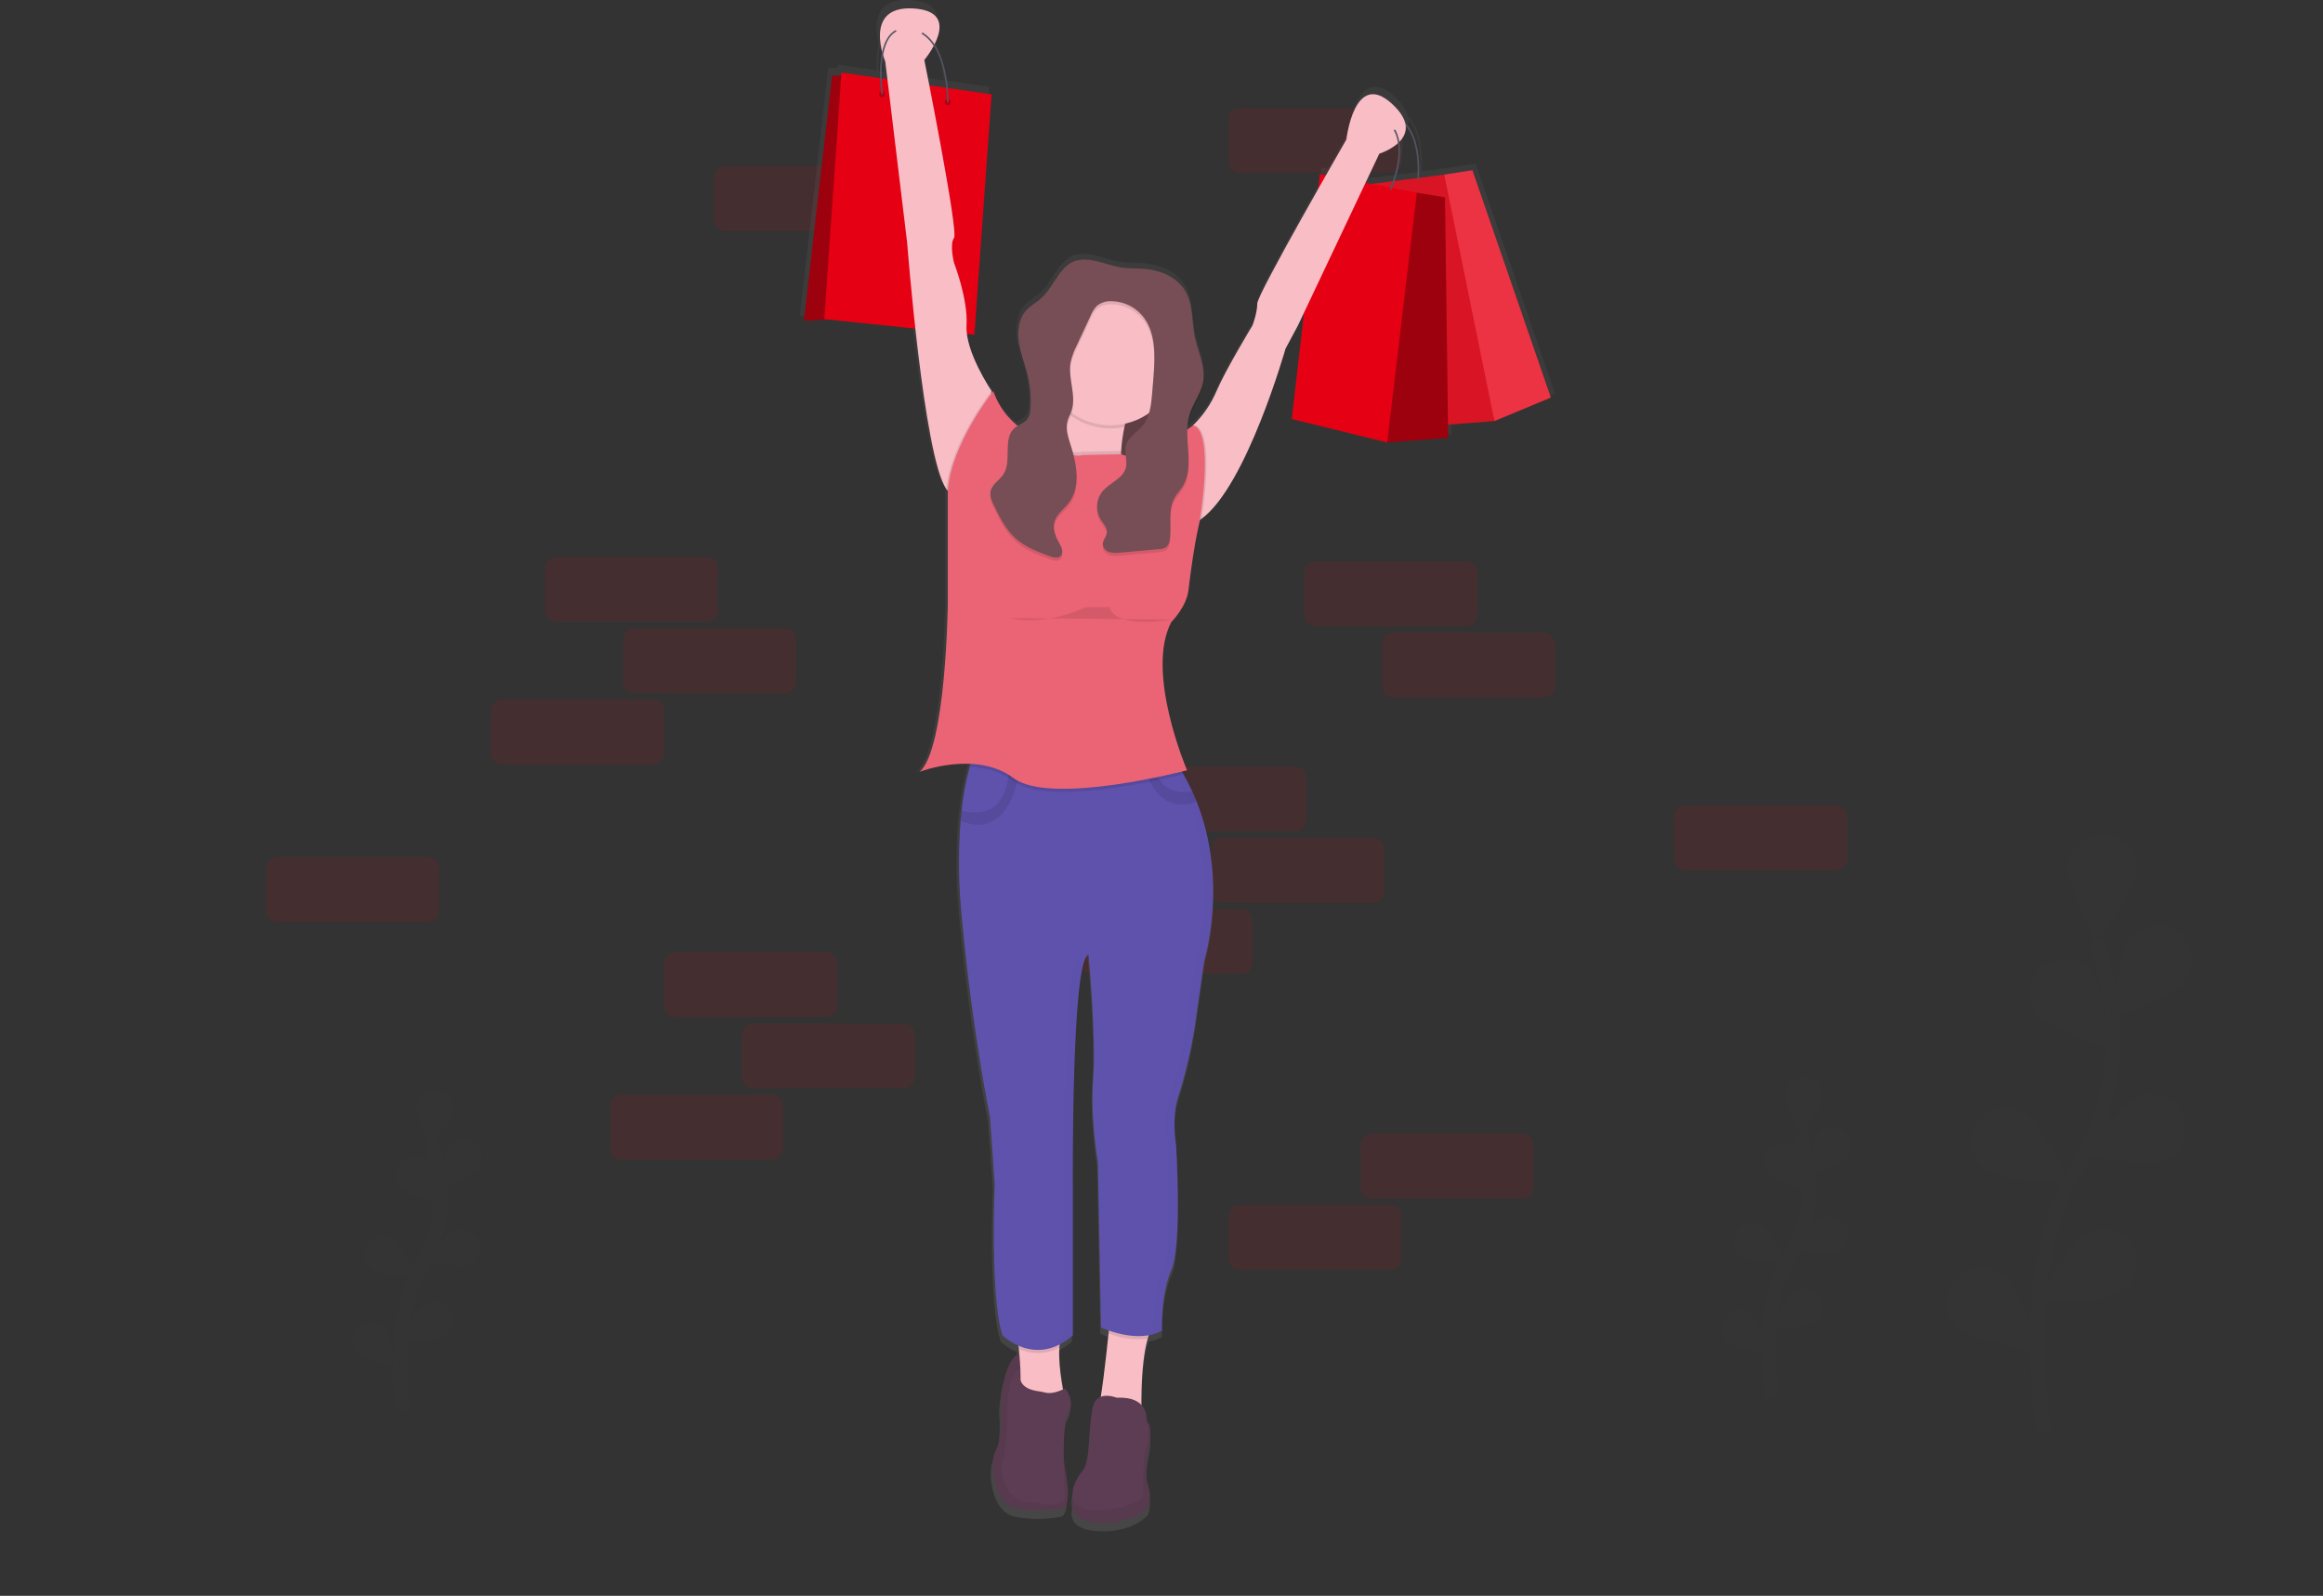 <svg width="326" height="224" viewBox="0 0 326 224" fill="none" xmlns="http://www.w3.org/2000/svg">
<rect x="0" y="0" width="326" height="224" fill="#333333" stroke="none"/>
<g clip-path="url(#clip0)">
<path opacity="0.1" d="M122.881 23.34H101.737C100.87 23.34 100.168 24.041 100.168 24.907V30.866C100.168 31.731 100.87 32.433 101.737 32.433H122.881C123.748 32.433 124.451 31.731 124.451 30.866V24.907C124.451 24.041 123.748 23.34 122.881 23.34Z" fill="#E60014"/>
<path opacity="0.1" d="M195.123 15.156H173.979C173.112 15.156 172.41 15.857 172.41 16.723V22.682C172.41 23.547 173.112 24.249 173.979 24.249H195.123C195.99 24.249 196.693 23.547 196.693 22.682V16.723C196.693 15.857 195.99 15.156 195.123 15.156Z" fill="#E60014"/>
<path opacity="0.1" d="M181.768 107.605H160.623C159.757 107.605 159.054 108.306 159.054 109.172V115.131C159.054 115.997 159.757 116.698 160.623 116.698H181.768C182.634 116.698 183.337 115.997 183.337 115.131V109.172C183.337 108.306 182.634 107.605 181.768 107.605Z" fill="#E60014"/>
<path opacity="0.1" d="M192.695 117.608H171.551C170.684 117.608 169.981 118.309 169.981 119.175V125.134C169.981 125.999 170.684 126.701 171.551 126.701H192.695C193.562 126.701 194.264 125.999 194.264 125.134V119.175C194.264 118.309 193.562 117.608 192.695 117.608Z" fill="#E60014"/>
<path opacity="0.1" d="M257.652 113.061H236.508C235.641 113.061 234.938 113.763 234.938 114.628V120.587C234.938 121.453 235.641 122.154 236.508 122.154H257.652C258.519 122.154 259.222 121.453 259.222 120.587V114.628C259.222 113.763 258.519 113.061 257.652 113.061Z" fill="#E60014"/>
<path opacity="0.1" d="M60.049 120.336H38.904C38.038 120.336 37.335 121.037 37.335 121.903V127.862C37.335 128.727 38.038 129.429 38.904 129.429H60.049C60.916 129.429 61.618 128.727 61.618 127.862V121.903C61.618 121.037 60.916 120.336 60.049 120.336Z" fill="#E60014"/>
<path opacity="0.1" d="M174.179 127.61H153.035C152.168 127.61 151.466 128.312 151.466 129.177V135.137C151.466 136.002 152.168 136.704 153.035 136.704H174.179C175.046 136.704 175.749 136.002 175.749 135.137V129.177C175.749 128.312 175.046 127.61 174.179 127.61Z" fill="#E60014"/>
<path d="M218.217 55.23L207.089 22.973L203.088 23.579L199.507 24.037C199.598 22.824 199.755 18.472 197.534 16.189C197.318 15.407 196.75 14.519 195.658 13.519C190.334 8.645 189.226 18.614 189.226 18.614C189.226 18.614 188.012 20.718 186.339 23.658L185.462 23.491L185.213 25.662C181.51 32.2 176.589 41.047 176.589 41.878C176.589 43.209 175.925 44.979 175.925 44.979C175.925 44.979 172.155 51.181 170.822 54.284C170.046 56.115 168.911 57.773 167.483 59.158C167.483 59.158 167.161 59.404 166.633 59.765C166.667 59.178 166.769 58.597 166.937 58.034C167.423 56.449 168.552 55.091 168.852 53.46C168.923 53.069 168.949 52.672 168.931 52.275C169.001 50.362 168.069 48.48 167.681 46.567C167.228 44.351 167.471 41.911 166.287 39.987C165.377 38.517 163.762 37.601 162.083 37.18C160.541 36.795 159.024 36.931 157.47 36.767C156.043 36.616 154.68 35.986 153.253 35.752C152.491 35.587 151.702 35.587 150.94 35.752C148.527 36.416 147.771 39.453 145.908 41.123C145.237 41.73 144.414 42.148 143.807 42.812C142.924 43.779 142.617 45.127 142.663 46.449C142.651 46.892 142.678 47.335 142.742 47.773C142.973 49.359 143.586 50.859 143.956 52.414C144.236 53.565 144.388 54.743 144.408 55.927C144.408 56.194 144.408 56.461 144.384 56.724C144.395 57.258 144.253 57.784 143.974 58.24C143.637 58.704 143.082 58.928 142.587 59.225C140.97 57.943 139.756 56.224 139.09 54.272C139.09 54.272 139.008 54.375 138.869 54.575V54.272C138.869 54.272 135.833 49.823 135.372 46.188L136.428 46.297L138.857 12.182L132.655 11.273C132.482 9.512 132.012 6.956 130.764 5.092C131.805 3.043 132.33 0.27 127.765 -0.006C122.423 -0.33 122.751 3.825 123.318 6.099C123.061 7.339 122.959 8.607 123.015 9.872L117.551 9.078L117.521 9.521H116.222L112.245 44.324L115.633 44.154L128.048 45.446C129.04 54.457 130.6 65.594 132.452 68.219C132.514 68.307 132.581 68.391 132.655 68.47V84.417C132.655 84.417 132.434 105.028 128.661 108.341C130.975 107.519 133.423 107.136 135.879 107.211C135.836 107.347 135.794 107.493 135.751 107.647C135.199 109.682 134.814 111.758 134.601 113.855C134.548 114.318 134.501 114.801 134.458 115.304C134.111 119.921 134.175 124.56 134.65 129.165C136.204 145.558 138.644 157.3 138.644 157.3L139.324 166.83C139.324 166.83 138.659 183.001 140.432 188.318C141.1 188.932 141.868 189.429 142.702 189.788C142.718 189.939 142.736 190.091 142.751 190.251C142.766 190.412 142.79 190.661 142.812 190.873C142.016 191.234 140.532 192.664 140.21 198.284C140.21 198.284 140.653 202.494 139.546 204.486C138.438 206.477 139.102 212.239 142.429 212.903C144.555 213.294 146.735 213.294 148.861 212.903C148.861 212.903 150.415 212.903 149.304 207.365L149.11 205.947C149.086 203.203 149.201 200.266 149.748 199.39C150.855 197.617 149.304 195.847 149.304 195.847C149.304 195.847 149.195 195.908 149.016 195.989C148.731 194.459 148.357 191.973 148.491 190.076C148.491 189.915 148.518 189.773 148.536 189.606C149.213 189.253 149.844 188.818 150.415 188.312V167.273C150.415 167.273 150.194 134.93 152.634 134.264C152.634 134.264 153.742 146.003 153.299 151.765C152.856 157.527 153.964 163.729 153.964 163.729L154.407 187.211C154.407 187.211 154.832 187.414 155.518 187.654L155.472 188.081C155.202 190.691 154.768 194.631 154.373 197.044C154.107 197.15 153.87 197.318 153.683 197.534C153.495 197.75 153.362 198.009 153.296 198.287C152.631 200.503 153.074 206.041 151.742 207.593C150.956 208.502 150.015 210.354 150.476 211.663C150.188 212.812 150.315 214.607 153.739 214.904C158.841 215.346 161.06 212.688 161.06 212.688C161.06 212.688 161.725 211.581 161.06 209.587C160.396 207.593 161.282 204.049 161.282 204.049C161.282 204.049 161.759 201.042 160.978 200.648C160.912 200.291 160.851 200.063 160.851 200.063C160.861 199.382 160.611 198.723 160.15 198.22C160.132 195.901 160.226 191.612 161.042 188.787C161.091 188.627 161.139 188.484 161.191 188.318C161.848 188.204 162.482 187.982 163.067 187.66C163.067 187.66 162.845 182.565 164.399 179.021C165.953 175.478 165.064 161.298 165.064 161.298C165.064 161.298 164.399 157.573 165.337 154.554C166.412 151.208 167.218 147.782 167.747 144.309L169.056 135.158C169.056 135.158 172.501 124.018 167.963 112.585C167.778 112.112 167.574 111.639 167.356 111.166C166.979 110.345 166.56 109.521 166.093 108.702C166.02 108.575 165.941 108.444 165.865 108.317C166.342 108.199 166.612 108.129 166.612 108.129C166.612 108.129 160.623 94.186 164.393 87.084C164.393 87.084 166.518 84.962 166.822 82.631C167.198 79.549 167.608 76.469 168.282 73.438L168.4 72.905C168.4 72.905 168.418 72.802 168.448 72.617C168.533 72.562 168.615 72.504 168.697 72.444C175.09 67.782 180.602 48.316 180.602 48.316L182.378 44.982L183.222 43.2L181.492 58.273L195.023 61.608L203.674 60.944L203.65 59.086L210.243 58.573L218.217 55.23ZM132.437 11.279L130.033 10.927C129.611 8.76 129.325 7.338 129.325 7.338C129.829 6.716 130.275 6.05 130.658 5.347C131.821 7.123 132.267 9.548 132.437 11.267V11.279ZM123.458 6.626C123.625 7.196 123.777 7.563 123.777 7.563L124.08 10.063L123.261 9.945C123.214 8.831 123.281 7.715 123.461 6.614L123.458 6.626ZM199.282 24.088L196.028 24.507C196.486 23.161 197.054 20.954 196.723 18.957C197.041 18.665 197.288 18.304 197.442 17.902C197.597 17.5 197.657 17.067 197.615 16.638C199.549 18.945 199.367 23.018 199.282 24.079V24.088ZM193.879 20.63C194.849 20.306 195.748 19.801 196.529 19.142C196.808 21.103 196.225 23.258 195.782 24.537L192.747 24.925L191.909 24.764L193.879 20.63Z" fill="url(#paint0_linear)"/>
<path d="M217.637 55.803L209.718 59.104L200.517 27.068L202.676 24.51L206.631 23.897L217.637 55.803Z" fill="#E60014"/>
<path opacity="0.2" d="M217.637 55.803L209.718 59.104L200.517 27.068L202.676 24.51L206.631 23.897L217.637 55.803Z" fill="white"/>
<path d="M202.675 24.51L188.931 26.271L195.976 60.171L209.718 59.104L202.675 24.51Z" fill="#D50315"/>
<path opacity="0.07" d="M202.675 24.51L188.931 26.271L195.976 60.171L209.718 59.104L202.675 24.51Z" fill="white"/>
<path d="M199.103 25.273L198.884 25.246C198.884 25.164 199.795 17.162 194.765 16.153L194.808 15.938C200.053 16.989 199.121 25.192 199.103 25.273Z" fill="#535461"/>
<path d="M163.401 48.631H148.26V70.762H163.401V48.631Z" fill="#774E55"/>
<path opacity="0.2" d="M163.401 48.631H148.26V70.762H163.401V48.631Z" fill="black"/>
<path d="M203.222 61.447L194.665 62.105L195.983 28.802L198.833 27.05L202.782 27.707L203.222 61.447Z" fill="#9D010E"/>
<path opacity="0.2" d="M203.222 61.447L194.665 62.105L195.983 28.802L198.833 27.05L202.782 27.707L203.222 61.447Z" fill="#9D010E"/>
<path d="M198.833 27.05L185.231 24.419L181.282 58.819L194.665 62.105L198.833 27.05Z" fill="#E60014"/>
<path d="M118.75 10.618H116.774L112.825 45.015L121.6 44.579L118.75 10.618Z" fill="#8B010D"/>
<path opacity="0.2" d="M118.75 10.618H116.774L112.825 45.015L121.6 44.579L118.75 10.618Z" fill="#E60014"/>
<path d="M118.092 10.178L115.678 44.797L136.741 46.989L139.154 13.246L118.092 10.178Z" fill="#E60014"/>
<path d="M143.543 189.842C143.543 189.842 140.912 189.624 140.471 197.293C140.471 197.293 140.912 201.455 139.813 203.428C138.714 205.401 139.373 211.097 142.666 211.754C144.773 212.142 146.933 212.142 149.04 211.754C149.04 211.754 150.576 211.754 149.48 206.277L147.286 190.282L143.543 189.842Z" fill="#5C3D53"/>
<path opacity="0.05" d="M143.543 189.842C143.543 189.842 140.912 189.624 140.471 197.293C140.471 197.293 140.912 201.455 139.813 203.428C138.714 205.401 139.373 211.097 142.666 211.754C144.773 212.142 146.933 212.142 149.04 211.754C149.04 211.754 150.576 211.754 149.48 206.277L147.286 190.282L143.543 189.842Z" fill="black"/>
<path d="M157.339 63.32C157.151 66.582 157.803 68.473 157.803 68.473L152.1 70.007C152.1 70.007 142.666 71.322 146.396 67.582C147.686 66.294 148.321 64.084 148.597 61.75C148.77 60.156 148.824 58.551 148.758 56.949C148.707 55.448 148.578 53.95 148.369 52.463C148.369 52.463 162.193 47.643 159.121 55.53C158.561 56.957 158.12 58.427 157.8 59.925C157.563 61.044 157.409 62.179 157.339 63.32Z" fill="#F8BDC5"/>
<path opacity="0.1" d="M159.121 55.533C158.561 56.96 158.12 58.43 157.8 59.928C156.164 60.276 154.465 60.183 152.876 59.66C151.288 59.137 149.867 58.203 148.758 56.952C148.707 55.451 148.578 53.953 148.369 52.466C148.369 52.466 162.193 47.646 159.121 55.533Z" fill="black"/>
<path d="M155.83 59.695C161.041 59.695 165.264 55.477 165.264 50.274C165.264 45.071 161.041 40.853 155.83 40.853C150.62 40.853 146.396 45.071 146.396 50.274C146.396 55.477 150.62 59.695 155.83 59.695Z" fill="#F8BDC5"/>
<path d="M139.154 54.876V57.725L134.328 70.213L133.01 68.897C132.938 68.82 132.871 68.737 132.81 68.649C129.623 64.126 127.304 34.061 127.304 34.061L124.235 8.639C124.235 8.639 120.945 0.758 128.181 1.188C135.417 1.619 129.717 8.417 129.717 8.417C129.717 8.417 134.543 32.518 133.885 33.394C133.226 34.27 133.885 36.901 133.885 36.901C133.885 36.901 135.861 41.942 135.639 45.664C135.417 49.386 139.154 54.876 139.154 54.876Z" fill="#F8BDC5"/>
<path d="M193.566 21.573L182.156 45.673L180.402 48.953C180.402 48.953 174.938 68.206 168.628 72.817C168.265 73.087 167.872 73.314 167.456 73.493L166.139 62.975L167.353 59.919L167.444 59.686C168.852 58.315 169.97 56.676 170.734 54.866C172.051 51.799 175.782 45.664 175.782 45.664C175.782 45.664 176.441 43.912 176.441 42.596C176.441 41.281 188.946 19.59 188.946 19.59C188.946 19.59 190.042 9.73 195.321 14.549C200.599 19.369 193.566 21.573 193.566 21.573Z" fill="#F8BDC5"/>
<path d="M149.465 196.414C149.465 196.414 142.004 199.481 142.881 196.632C143.416 194.904 143.218 191.64 142.982 189.357C142.83 187.869 142.66 186.784 142.66 186.784L149.034 187.442C148.811 187.997 148.687 188.587 148.667 189.185C148.457 192.091 149.465 196.414 149.465 196.414Z" fill="#F8BDC5"/>
<path d="M161.067 187.89C159.916 191.879 160.217 198.827 160.217 198.827C160.217 198.827 153.414 199.703 154.073 197.951C154.531 196.738 155.202 190.73 155.566 187.199C155.727 185.656 155.827 184.586 155.827 184.586L161.971 185.902C161.553 186.505 161.246 187.179 161.067 187.89Z" fill="#F8BDC5"/>
<path opacity="0.1" d="M142.663 186.775L149.037 187.433C148.814 187.988 148.69 188.578 148.67 189.175C147.799 189.631 146.835 189.883 145.852 189.913C144.869 189.943 143.891 189.75 142.994 189.348C142.833 187.857 142.663 186.775 142.663 186.775Z" fill="black"/>
<path opacity="0.1" d="M161.974 185.899C161.553 186.503 161.245 187.177 161.063 187.89C158.99 188.224 156.814 187.639 155.566 187.199C155.727 185.656 155.827 184.586 155.827 184.586L161.974 185.899Z" fill="black"/>
<path d="M168.995 134.846L167.702 143.896C167.177 147.332 166.379 150.72 165.316 154.03C164.387 157.015 165.046 160.698 165.046 160.698C165.046 160.698 165.923 174.72 164.387 178.227C162.851 181.734 163.07 186.772 163.07 186.772C159.558 188.745 154.513 186.332 154.513 186.332L154.073 163.108C154.073 163.108 152.977 156.973 153.414 151.286C153.851 145.6 152.756 133.979 152.756 133.979C150.327 134.636 150.561 166.624 150.561 166.624V187.439C145.295 192.04 140.687 187.439 140.687 187.439C138.932 182.18 139.591 166.184 139.591 166.184L138.932 156.764C138.932 156.764 136.504 145.151 134.986 128.938C134.517 124.383 134.454 119.795 134.798 115.228C134.841 114.731 134.887 114.253 134.938 113.794C135.148 111.721 135.528 109.668 136.073 107.656C136.247 106.993 136.47 106.344 136.741 105.713L160.317 106.808L161.707 106.871L165.046 107.026C165.41 107.575 165.753 108.132 166.072 108.69C166.533 109.499 166.949 110.315 167.319 111.115C167.532 111.582 167.732 112.052 167.926 112.518C172.41 123.821 168.995 134.846 168.995 134.846Z" fill="#5E52AD"/>
<path opacity="0.1" d="M143.103 107.899C143.103 107.899 142.071 118.205 134.795 115.222C134.838 114.725 134.884 114.247 134.935 113.788C136.647 114.252 141.385 114.892 141.564 107.896L143.103 107.899Z" fill="black"/>
<path opacity="0.1" d="M167.914 112.521C162.876 114.319 160.975 109.533 160.326 106.802L161.716 106.865C162.472 111.16 165.489 111.412 167.326 111.109C167.532 111.588 167.729 112.058 167.914 112.521Z" fill="black"/>
<path d="M145.498 195.25C144.378 195.074 142.666 194.459 143.203 192.31C143.203 192.31 141.13 191.594 141.349 200.139C141.349 200.139 141.13 204.301 140.69 205.18C140.25 206.059 140.69 211.315 145.298 210.875C145.298 210.875 148.588 211.97 149.465 210.218C149.465 210.218 148.807 200.139 149.905 198.396C151.004 196.653 149.465 194.889 149.465 194.889C149.465 194.889 147.911 195.75 146.794 195.495C146.369 195.377 145.932 195.32 145.498 195.25Z" fill="#5C3D53"/>
<path d="M151.001 209.56C151.001 209.56 148.807 213.285 153.854 213.721C158.902 214.158 161.094 211.53 161.094 211.53C161.094 211.53 161.752 210.436 161.094 208.462C160.435 206.489 161.312 202.985 161.312 202.985C161.312 202.985 161.971 198.824 160.435 199.7C158.899 200.576 151.001 209.56 151.001 209.56Z" fill="#5C3D53"/>
<path opacity="0.05" d="M151.001 209.56C151.001 209.56 148.807 213.285 153.854 213.721C158.902 214.158 161.094 211.53 161.094 211.53C161.094 211.53 161.752 210.436 161.094 208.462C160.435 206.489 161.312 202.985 161.312 202.985C161.312 202.985 161.971 198.824 160.435 199.7C158.899 200.576 151.001 209.56 151.001 209.56Z" fill="black"/>
<path d="M156.708 196.196C156.708 196.196 154.076 195.101 153.417 197.29C152.759 199.478 153.199 204.959 151.881 206.492C150.564 208.026 148.81 212.188 154.076 211.97C159.342 211.751 160.45 209.996 160.45 209.996C160.45 209.996 160.232 204.519 160.89 202.985C161.549 201.452 160.89 199.045 160.89 199.045C160.89 199.045 161.094 195.962 156.708 196.196Z" fill="#5C3D53"/>
<path opacity="0.2" d="M123.795 13.685C124.038 13.685 124.235 13.489 124.235 13.246C124.235 13.003 124.038 12.806 123.795 12.806C123.552 12.806 123.355 13.003 123.355 13.246C123.355 13.489 123.552 13.685 123.795 13.685Z" fill="black"/>
<path opacity="0.2" d="M133.01 14.78C133.254 14.78 133.451 14.583 133.451 14.34C133.451 14.098 133.254 13.901 133.01 13.901C132.767 13.901 132.57 14.098 132.57 14.34C132.57 14.583 132.767 14.78 133.01 14.78Z" fill="black"/>
<path d="M133.12 14.343H132.901C132.901 14.249 133.056 5.007 127.741 4.156C126.694 3.989 125.838 4.225 125.197 4.859C123.003 7.032 123.91 13.17 123.919 13.231L123.704 13.264C123.664 13.007 122.772 6.953 125.046 4.704C125.738 4.016 126.66 3.759 127.777 3.937C133.278 4.816 133.123 14.249 133.12 14.343Z" fill="#535461"/>
<path d="M195.202 26.659L195.005 26.565C195.038 26.492 198.42 19.178 193.952 16.629L194.061 16.438C198.702 19.087 195.239 26.583 195.202 26.659Z" fill="#535461"/>
<path opacity="0.1" d="M157.803 68.461L152.1 69.995C152.1 69.995 142.666 71.31 146.396 67.57C147.686 66.282 148.321 64.072 148.597 61.738C150.087 64.072 151.881 63.408 151.881 63.408L157.321 63.302H157.342C157.151 66.582 157.803 68.461 157.803 68.461Z" fill="black"/>
<path opacity="0.1" d="M168.631 72.823C168.268 73.093 167.875 73.32 167.459 73.499L166.142 62.981L167.356 59.925L167.659 59.692C170.4 60.471 168.986 70.546 168.631 72.823Z" fill="black"/>
<path opacity="0.1" d="M139.154 54.876V57.725L134.328 70.213L133.01 68.897C132.938 68.82 132.871 68.737 132.81 68.649C133.381 62.138 139.154 54.876 139.154 54.876Z" fill="black"/>
<path opacity="0.1" d="M166.069 108.684C163 109.451 146.979 113.209 142.226 109.651C140.35 108.247 138.14 107.732 136.073 107.65C136.247 106.987 136.47 106.338 136.741 105.707L160.317 106.802L161.707 106.865L165.046 107.02C165.41 107.572 165.75 108.126 166.069 108.684Z" fill="black"/>
<path d="M124.785 3.058C124.785 3.058 128.075 8.536 130.269 3.058H124.785Z" fill="#F8BDC5"/>
<path d="M192.471 14.34C192.471 14.34 191.153 20.915 196.417 17.847L192.471 14.34Z" fill="#F8BDC5"/>
<g opacity="0.1">
<path opacity="0.1" d="M151.736 136.14C151.63 134.806 151.551 133.973 151.551 133.973C149.122 134.63 149.356 166.618 149.356 166.618V187.432C147.814 188.778 146.321 189.336 145 189.454C146.585 189.594 148.473 189.151 150.464 187.432V166.618C150.464 166.618 150.294 143.439 151.736 136.14Z" fill="black"/>
<path opacity="0.1" d="M167.805 112.521C167.62 112.055 167.423 111.585 167.198 111.118C166.828 110.306 166.412 109.49 165.95 108.693C165.647 108.135 165.289 107.581 164.924 107.029L161.586 106.874L160.195 106.811L136.62 105.716L136.598 105.765L159.1 106.811L160.49 106.874L163.829 107.029C164.193 107.578 164.536 108.135 164.855 108.693C165.316 109.502 165.732 110.318 166.102 111.118C166.315 111.585 166.515 112.055 166.709 112.521C171.196 123.827 167.79 134.846 167.79 134.846L166.497 143.896C165.972 147.332 165.174 150.72 164.111 154.029C163.182 157.015 163.841 160.698 163.841 160.698C163.841 160.698 164.718 174.72 163.182 178.227C161.646 181.734 161.865 186.772 161.865 186.772C161.017 187.229 160.077 187.488 159.115 187.529C160.443 187.649 161.777 187.386 162.961 186.772C162.961 186.772 162.742 181.731 164.278 178.227C165.814 174.723 164.937 160.698 164.937 160.698C164.937 160.698 164.278 157.012 165.207 154.029C166.27 150.72 167.068 147.332 167.593 143.896L168.886 134.846C168.886 134.846 172.291 123.821 167.805 112.521Z" fill="black"/>
</g>
<path d="M157.321 63.751C160.356 65.178 167.459 59.695 167.459 59.695C170.531 60.571 168.336 73.281 168.336 73.281L168.218 73.808C167.55 76.806 167.146 79.852 166.773 82.901C166.491 85.202 164.387 87.305 164.387 87.305C160.657 94.316 166.582 108.12 166.582 108.12C166.582 108.12 147.492 113.161 142.229 109.214C136.966 105.268 129.064 108.338 129.064 108.338C132.795 105.053 133.01 84.674 133.01 84.674V68.913C133.451 62.338 139.385 54.891 139.385 54.891C141.813 61.683 148.561 62.132 148.561 62.132C150.057 64.557 151.9 63.875 151.9 63.875L157.321 63.751Z" fill="#EB6475"/>
<path opacity="0.1" d="M153.375 36.998C152.622 36.834 151.842 36.834 151.089 36.998C148.703 37.656 147.954 40.66 146.111 42.308C145.45 42.915 144.633 43.321 144.032 43.978C142.964 45.149 142.748 46.882 142.976 48.45C143.203 50.017 143.81 51.502 144.19 53.039C144.565 54.577 144.707 56.163 144.612 57.743C144.62 58.267 144.479 58.784 144.205 59.231C143.765 59.837 142.954 60.028 142.384 60.513C140.641 62.011 142.08 65.118 140.802 67.03C140.253 67.858 139.224 68.403 139.015 69.373C138.866 70.061 139.181 70.755 139.491 71.389C140.305 73.056 141.148 74.769 142.526 76.011C143.905 77.254 145.607 77.879 147.301 78.512C147.814 78.703 148.458 78.87 148.849 78.491C149.332 78.018 148.968 77.218 148.634 76.633C148.105 75.724 147.693 74.626 148.002 73.602C148.312 72.577 149.304 71.898 149.972 71.043C151.693 68.831 151.129 65.654 150.276 62.987C149.915 61.862 149.508 60.665 149.814 59.522C149.945 59.031 150.203 58.586 150.367 58.104C151.095 55.958 149.872 53.602 150.23 51.365C150.416 50.492 150.723 49.648 151.141 48.859L153.068 44.721C153.262 44.223 153.552 43.768 153.921 43.381C154.52 42.901 155.28 42.664 156.046 42.721C156.827 42.738 157.597 42.914 158.308 43.237C159.019 43.561 159.657 44.026 160.183 44.603C162.247 46.895 162.117 50.362 161.868 53.417L161.689 55.624C161.558 57.212 161.385 58.907 160.384 60.144C159.603 61.101 158.344 61.753 158.022 62.947C157.743 63.975 158.268 65.09 157.992 66.118C157.579 67.655 155.679 68.209 154.674 69.452C154.251 69.992 154.002 70.647 153.957 71.331C153.913 72.015 154.076 72.696 154.425 73.287C154.808 73.893 155.418 74.499 155.336 75.211C155.266 75.784 154.75 76.248 154.753 76.824C154.778 77.082 154.88 77.326 155.046 77.524C155.213 77.723 155.435 77.866 155.685 77.936C156.187 78.066 156.711 78.091 157.224 78.009L162.666 77.518C163.007 77.517 163.341 77.424 163.634 77.251C164.014 76.978 164.138 76.475 164.19 76.011C164.408 74.078 163.886 71.965 164.855 70.273C165.158 69.731 165.604 69.279 165.941 68.758C167.799 65.848 165.926 61.902 166.937 58.601C167.417 57.034 168.534 55.688 168.831 54.078C169.226 51.932 168.106 49.835 167.672 47.713C167.225 45.521 167.465 43.109 166.293 41.202C165.398 39.747 163.795 38.841 162.138 38.425C160.62 38.044 159.103 38.18 157.585 38.016C156.134 37.85 154.786 37.225 153.375 36.998Z" fill="black"/>
<path d="M153.375 36.558C152.622 36.395 151.842 36.395 151.089 36.558C148.703 37.216 147.954 40.22 146.111 41.869C145.45 42.475 144.633 42.881 144.032 43.539C142.964 44.709 142.748 46.443 142.976 48.01C143.203 49.577 143.81 51.062 144.19 52.599C144.565 54.137 144.707 55.723 144.612 57.303C144.62 57.828 144.479 58.344 144.205 58.792C143.765 59.398 142.954 59.589 142.384 60.074C140.641 61.571 142.08 64.678 140.802 66.591C140.253 67.418 139.224 67.964 139.015 68.934C138.866 69.622 139.181 70.316 139.491 70.95C140.305 72.617 141.148 74.329 142.526 75.572C143.905 76.815 145.607 77.439 147.301 78.073C147.814 78.264 148.458 78.43 148.849 78.051C149.332 77.579 148.968 76.778 148.634 76.193C148.105 75.284 147.693 74.187 148.002 73.162C148.312 72.138 149.304 71.459 149.972 70.604C151.693 68.391 151.129 65.215 150.276 62.547C149.915 61.423 149.508 60.225 149.814 59.083C149.945 58.592 150.203 58.146 150.367 57.664C151.095 55.518 149.872 53.163 150.23 50.926C150.416 50.052 150.723 49.209 151.141 48.419L153.068 44.282C153.262 43.784 153.552 43.329 153.921 42.942C154.52 42.461 155.28 42.225 156.046 42.281C156.827 42.299 157.597 42.474 158.308 42.798C159.019 43.122 159.657 43.586 160.183 44.163C162.247 46.455 162.117 49.923 161.868 52.978L161.689 55.185C161.558 56.773 161.385 58.467 160.384 59.704C159.603 60.662 158.344 61.313 158.022 62.508C157.743 63.535 158.268 64.651 157.992 65.678C157.579 67.215 155.679 67.77 154.674 69.013C154.251 69.553 154.002 70.207 153.957 70.891C153.913 71.575 154.076 72.257 154.425 72.847C154.808 73.453 155.418 74.059 155.336 74.772C155.266 75.345 154.75 75.808 154.753 76.384C154.778 76.642 154.88 76.886 155.046 77.085C155.213 77.283 155.435 77.427 155.685 77.497C156.187 77.627 156.711 77.651 157.224 77.57L162.666 77.078C163.007 77.077 163.341 76.985 163.634 76.812C164.014 76.539 164.138 76.036 164.19 75.572C164.408 73.638 163.886 71.525 164.855 69.834C165.158 69.291 165.604 68.84 165.941 68.319C167.799 65.409 165.926 61.462 166.937 58.161C167.417 56.594 168.534 55.248 168.831 53.639C169.226 51.493 168.106 49.395 167.672 47.273C167.225 45.082 167.465 42.669 166.293 40.763C165.398 39.308 163.795 38.401 162.138 37.986C160.62 37.604 159.103 37.74 157.585 37.577C156.134 37.413 154.786 36.789 153.375 36.558Z" fill="#774E55"/>
<path opacity="0.1" d="M141.676 86.754C141.676 86.754 146.066 88.069 152.428 85.22H155.715C155.715 85.22 155.934 88.287 164.49 86.972" fill="black"/>
<path opacity="0.1" d="M99.205 78.203H78.061C77.194 78.203 76.492 78.905 76.492 79.77V85.729C76.492 86.595 77.194 87.296 78.061 87.296H99.205C100.072 87.296 100.775 86.595 100.775 85.729V79.77C100.775 78.905 100.072 78.203 99.205 78.203Z" fill="#E60014"/>
<path opacity="0.1" d="M110.133 88.206H88.988C88.121 88.206 87.419 88.907 87.419 89.773V95.732C87.419 96.597 88.121 97.299 88.988 97.299H110.133C110.999 97.299 111.702 96.597 111.702 95.732V89.773C111.702 88.907 110.999 88.206 110.133 88.206Z" fill="#E60014"/>
<path opacity="0.1" d="M205.747 78.809H184.603C183.736 78.809 183.033 79.511 183.033 80.376V86.335C183.033 87.201 183.736 87.903 184.603 87.903H205.747C206.614 87.903 207.317 87.201 207.317 86.335V80.376C207.317 79.511 206.614 78.809 205.747 78.809Z" fill="#E60014"/>
<path opacity="0.1" d="M216.675 88.812H195.53C194.664 88.812 193.961 89.513 193.961 90.379V96.338C193.961 97.204 194.664 97.905 195.53 97.905H216.675C217.541 97.905 218.244 97.204 218.244 96.338V90.379C218.244 89.513 217.541 88.812 216.675 88.812Z" fill="#E60014"/>
<path opacity="0.1" d="M91.617 98.208H70.472C69.606 98.208 68.903 98.91 68.903 99.775V105.735C68.903 106.6 69.606 107.302 70.472 107.302H91.617C92.484 107.302 93.186 106.6 93.186 105.735V99.775C93.186 98.91 92.484 98.208 91.617 98.208Z" fill="#E60014"/>
<path opacity="0.1" d="M115.9 133.673H94.756C93.889 133.673 93.186 134.374 93.186 135.24V141.199C93.186 142.064 93.889 142.766 94.756 142.766H115.9C116.767 142.766 117.469 142.064 117.469 141.199V135.24C117.469 134.374 116.767 133.673 115.9 133.673Z" fill="#E60014"/>
<path opacity="0.1" d="M126.827 143.675H105.683C104.816 143.675 104.114 144.377 104.114 145.242V151.201C104.114 152.067 104.816 152.769 105.683 152.769H126.827C127.694 152.769 128.397 152.067 128.397 151.201V145.242C128.397 144.377 127.694 143.675 126.827 143.675Z" fill="#E60014"/>
<path opacity="0.1" d="M108.312 153.678H87.167C86.3 153.678 85.598 154.38 85.598 155.245V161.204C85.598 162.07 86.3 162.771 87.167 162.771H108.312C109.178 162.771 109.881 162.07 109.881 161.204V155.245C109.881 154.38 109.178 153.678 108.312 153.678Z" fill="#E60014"/>
<path opacity="0.1" d="M213.639 159.134H192.495C191.628 159.134 190.926 159.836 190.926 160.701V166.66C190.926 167.526 191.628 168.227 192.495 168.227H213.639C214.506 168.227 215.209 167.526 215.209 166.66V160.701C215.209 159.836 214.506 159.134 213.639 159.134Z" fill="#E60014"/>
<path opacity="0.1" d="M195.123 169.137H173.979C173.112 169.137 172.41 169.838 172.41 170.704V176.663C172.41 177.528 173.112 178.23 173.979 178.23H195.123C195.99 178.23 196.693 177.528 196.693 176.663V170.704C196.693 169.838 195.99 169.137 195.123 169.137Z" fill="#E60014"/>
<g opacity="0.1">
<path opacity="0.1" d="M286.922 201.082C286.922 201.082 282.527 178.845 291.579 163.605C295.415 157.237 297.08 149.798 296.323 142.405C295.933 138.898 295.222 135.434 294.198 132.057" stroke="#535461" stroke-width="2" stroke-miterlimit="10"/>
<path opacity="0.1" d="M299.85 122.418C299.607 125.07 294.083 132.324 294.083 132.324C294.083 132.324 289.979 124.188 290.225 121.533C290.366 120.278 290.995 119.129 291.975 118.331C292.955 117.534 294.21 117.152 295.469 117.267C296.728 117.383 297.892 117.986 298.71 118.949C299.529 119.911 299.937 121.155 299.847 122.415L299.85 122.418Z" fill="#6C63FF"/>
<path opacity="0.1" d="M306.452 137.846C304.804 139.941 296.223 143.036 296.223 143.036C296.223 143.036 297.206 133.979 298.855 131.884C299.235 131.356 299.719 130.909 300.278 130.572C300.836 130.236 301.456 130.015 302.102 129.924C302.748 129.833 303.405 129.873 304.035 130.043C304.664 130.212 305.253 130.507 305.766 130.91C306.278 131.312 306.704 131.814 307.017 132.386C307.33 132.957 307.524 133.585 307.587 134.234C307.65 134.882 307.582 135.536 307.385 136.157C307.188 136.778 306.868 137.352 306.443 137.846H306.452Z" fill="#6C63FF"/>
<path opacity="0.1" d="M303.793 162.923C301.31 163.899 292.341 162.244 292.341 162.244C292.341 162.244 297.768 154.921 300.251 153.945C301.438 153.499 302.753 153.537 303.913 154.052C305.072 154.566 305.982 155.514 306.447 156.693C306.912 157.871 306.894 159.185 306.398 160.351C305.901 161.516 304.966 162.44 303.793 162.923Z" fill="#6C63FF"/>
<path opacity="0.1" d="M297.501 181.458C295.218 182.84 286.097 182.722 286.097 182.722C286.097 182.722 290.207 174.59 292.489 173.207C293.032 172.866 293.638 172.637 294.27 172.531C294.903 172.426 295.55 172.448 296.174 172.595C296.798 172.742 297.387 173.012 297.906 173.389C298.424 173.765 298.863 174.241 299.195 174.789C299.528 175.337 299.748 175.945 299.843 176.578C299.938 177.211 299.905 177.857 299.747 178.478C299.59 179.099 299.31 179.682 298.924 180.194C298.538 180.705 298.055 181.135 297.501 181.458Z" fill="#6C63FF"/>
<path opacity="0.1" d="M286.073 142.614C287.809 144.639 296.511 147.367 296.511 147.367C296.511 147.367 295.145 138.359 293.412 136.337C293.003 135.845 292.499 135.44 291.931 135.144C291.364 134.848 290.742 134.668 290.104 134.615C289.466 134.561 288.824 134.634 288.214 134.83C287.605 135.027 287.04 135.342 286.554 135.758C286.067 136.174 285.669 136.682 285.381 137.254C285.093 137.825 284.922 138.448 284.877 139.086C284.832 139.724 284.915 140.364 285.12 140.97C285.325 141.576 285.649 142.135 286.073 142.614Z" fill="#6C63FF"/>
<path opacity="0.1" d="M278.988 164.384C281.249 165.796 290.374 165.799 290.374 165.799C290.374 165.799 286.373 157.615 284.109 156.2C283.571 155.854 282.969 155.618 282.339 155.506C281.708 155.394 281.062 155.408 280.437 155.548C279.813 155.687 279.222 155.95 278.7 156.319C278.177 156.688 277.734 157.158 277.394 157.7C277.055 158.242 276.827 158.846 276.724 159.477C276.62 160.108 276.643 160.753 276.792 161.375C276.94 161.997 277.21 162.583 277.587 163.099C277.965 163.616 278.441 164.053 278.988 164.384Z" fill="#6C63FF"/>
<path opacity="0.1" d="M275.006 186.478C276.997 188.251 285.988 189.797 285.988 189.797C285.988 189.797 283.429 181.052 281.435 179.279C280.966 178.832 280.411 178.484 279.805 178.256C279.198 178.027 278.552 177.923 277.904 177.949C277.257 177.976 276.621 178.132 276.035 178.408C275.449 178.685 274.925 179.076 274.493 179.559C274.062 180.042 273.732 180.607 273.524 181.22C273.315 181.833 273.233 182.482 273.281 183.127C273.328 183.773 273.506 184.402 273.802 184.977C274.098 185.553 274.508 186.063 275.006 186.478Z" fill="#6C63FF"/>
</g>
<g opacity="0.1">
<path opacity="0.1" d="M248.789 196.202C248.789 196.202 246.43 184.262 251.287 176.078C253.347 172.658 254.241 168.663 253.834 164.693C253.626 162.81 253.246 160.95 252.699 159.137" stroke="#535461" stroke-width="2" stroke-miterlimit="10"/>
<path opacity="0.1" d="M255.731 153.96C255.6 155.384 252.635 159.279 252.635 159.279C252.635 159.279 250.431 154.912 250.562 153.487C250.66 152.833 251.005 152.241 251.527 151.833C252.048 151.425 252.706 151.231 253.365 151.292C254.025 151.352 254.636 151.662 255.074 152.158C255.512 152.654 255.744 153.299 255.722 153.96H255.731Z" fill="#6C63FF"/>
<path opacity="0.1" d="M259.273 162.244C258.387 163.368 253.779 165.029 253.779 165.029C253.779 165.029 254.307 160.18 255.194 159.043C255.626 158.526 256.244 158.197 256.915 158.127C257.586 158.057 258.258 158.25 258.789 158.667C259.319 159.083 259.667 159.689 259.757 160.357C259.848 161.025 259.674 161.702 259.273 162.244Z" fill="#6C63FF"/>
<path opacity="0.1" d="M257.847 175.714C256.514 176.239 251.697 175.35 251.697 175.35C251.697 175.35 254.611 171.41 255.946 170.895C256.581 170.667 257.279 170.696 257.894 170.974C258.508 171.252 258.989 171.757 259.237 172.383C259.484 173.01 259.478 173.708 259.219 174.329C258.96 174.951 258.469 175.448 257.85 175.714H257.847Z" fill="#6C63FF"/>
<path opacity="0.1" d="M254.468 185.656C253.254 186.399 248.346 186.335 248.346 186.335C248.346 186.335 250.553 181.967 251.779 181.225C252.07 181.039 252.396 180.913 252.737 180.854C253.078 180.796 253.428 180.806 253.765 180.884C254.102 180.963 254.42 181.107 254.7 181.31C254.98 181.513 255.217 181.77 255.396 182.065C255.575 182.361 255.694 182.689 255.744 183.031C255.794 183.373 255.776 183.721 255.689 184.056C255.603 184.39 255.45 184.704 255.241 184.979C255.031 185.254 254.768 185.484 254.468 185.656Z" fill="#6C63FF"/>
<path opacity="0.1" d="M248.331 164.808C249.263 165.896 253.937 167.36 253.937 167.36C253.937 167.36 253.206 162.511 252.274 161.438C251.826 160.915 251.189 160.591 250.502 160.538C249.816 160.485 249.136 160.706 248.613 161.153C248.09 161.6 247.766 162.236 247.712 162.921C247.659 163.607 247.88 164.286 248.328 164.808H248.331Z" fill="#6C63FF"/>
<path opacity="0.1" d="M244.527 176.493C245.741 177.251 250.641 177.254 250.641 177.254C250.641 177.254 248.492 172.859 247.277 172.101C246.694 171.75 245.996 171.642 245.334 171.8C244.671 171.959 244.098 172.371 243.737 172.948C243.376 173.524 243.257 174.22 243.405 174.883C243.552 175.547 243.956 176.127 244.527 176.496V176.493Z" fill="#6C63FF"/>
<path opacity="0.1" d="M242.393 188.357C243.462 189.309 248.291 190.139 248.291 190.139C248.291 190.139 246.919 185.444 245.863 184.492C245.347 184.049 244.678 183.825 243.999 183.87C243.32 183.915 242.685 184.224 242.232 184.731C241.78 185.238 241.544 185.903 241.577 186.582C241.61 187.26 241.909 187.899 242.409 188.36L242.393 188.357Z" fill="#6C63FF"/>
</g>
<g opacity="0.1">
<path opacity="0.1" d="M56.649 198.02C56.649 198.02 54.291 186.081 59.147 177.897C61.208 174.477 62.101 170.482 61.694 166.512C61.486 164.629 61.106 162.769 60.559 160.956" stroke="#535461" stroke-width="2" stroke-miterlimit="10"/>
<path opacity="0.1" d="M63.591 155.779C63.461 157.203 60.495 161.098 60.495 161.098C60.495 161.098 58.291 156.73 58.422 155.306C58.52 154.652 58.866 154.06 59.387 153.652C59.908 153.244 60.566 153.05 61.225 153.11C61.885 153.171 62.496 153.481 62.935 153.977C63.373 154.473 63.604 155.117 63.582 155.779H63.591Z" fill="#6C63FF"/>
<path opacity="0.1" d="M67.134 164.063C66.247 165.187 61.639 166.848 61.639 166.848C61.639 166.848 62.168 161.998 63.054 160.862C63.487 160.345 64.104 160.016 64.775 159.946C65.446 159.876 66.118 160.069 66.649 160.485C67.18 160.902 67.527 161.508 67.618 162.176C67.708 162.844 67.534 163.52 67.134 164.063Z" fill="#6C63FF"/>
<path opacity="0.1" d="M65.707 177.533C64.374 178.057 59.557 177.169 59.557 177.169C59.557 177.169 62.471 173.229 63.807 172.713C64.441 172.486 65.14 172.514 65.754 172.792C66.368 173.07 66.85 173.576 67.097 174.202C67.344 174.829 67.338 175.526 67.079 176.148C66.82 176.77 66.329 177.266 65.71 177.533H65.707Z" fill="#6C63FF"/>
<path opacity="0.1" d="M62.328 187.475C61.114 188.218 56.206 188.154 56.206 188.154C56.206 188.154 58.413 183.786 59.639 183.043C59.931 182.857 60.257 182.731 60.598 182.673C60.939 182.615 61.288 182.625 61.625 182.703C61.962 182.781 62.28 182.926 62.56 183.129C62.84 183.332 63.077 183.589 63.256 183.884C63.436 184.18 63.554 184.508 63.604 184.85C63.655 185.192 63.636 185.54 63.55 185.875C63.463 186.209 63.311 186.523 63.101 186.798C62.891 187.073 62.629 187.303 62.328 187.475Z" fill="#6C63FF"/>
<path opacity="0.1" d="M56.191 166.627C57.123 167.715 61.797 169.179 61.797 169.179C61.797 169.179 61.066 164.329 60.134 163.256C59.686 162.734 59.049 162.41 58.363 162.357C57.676 162.303 56.996 162.524 56.473 162.971C55.95 163.418 55.626 164.055 55.572 164.74C55.519 165.426 55.74 166.104 56.188 166.627H56.191Z" fill="#6C63FF"/>
<path opacity="0.1" d="M52.388 178.312C53.602 179.07 58.501 179.073 58.501 179.073C58.501 179.073 56.352 174.678 55.138 173.92C54.554 173.569 53.856 173.461 53.194 173.619C52.532 173.778 51.958 174.19 51.597 174.766C51.236 175.343 51.117 176.038 51.265 176.702C51.413 177.366 51.816 177.945 52.388 178.315V178.312Z" fill="#6C63FF"/>
<path opacity="0.1" d="M50.254 190.176C51.322 191.127 56.151 191.958 56.151 191.958C56.151 191.958 54.779 187.263 53.723 186.311C53.208 185.868 52.538 185.644 51.859 185.689C51.18 185.734 50.546 186.043 50.093 186.55C49.64 187.057 49.405 187.722 49.438 188.4C49.47 189.079 49.769 189.718 50.269 190.179L50.254 190.176Z" fill="#6C63FF"/>
</g>
</g>
<defs>
<linearGradient id="paint0_linear" x1="165.231" y1="214.949" x2="165.231" y2="-2.822e-06" gradientUnits="userSpaceOnUse">
<stop stop-color="#808080" stop-opacity="0.25"/>
<stop offset="0.54" stop-color="#808080" stop-opacity="0.12"/>
<stop offset="1" stop-color="#808080" stop-opacity="0.1"/>
</linearGradient>
<clipPath id="clip0">
<rect width="326" height="224" fill="white"/>
</clipPath>
</defs>
</svg>
